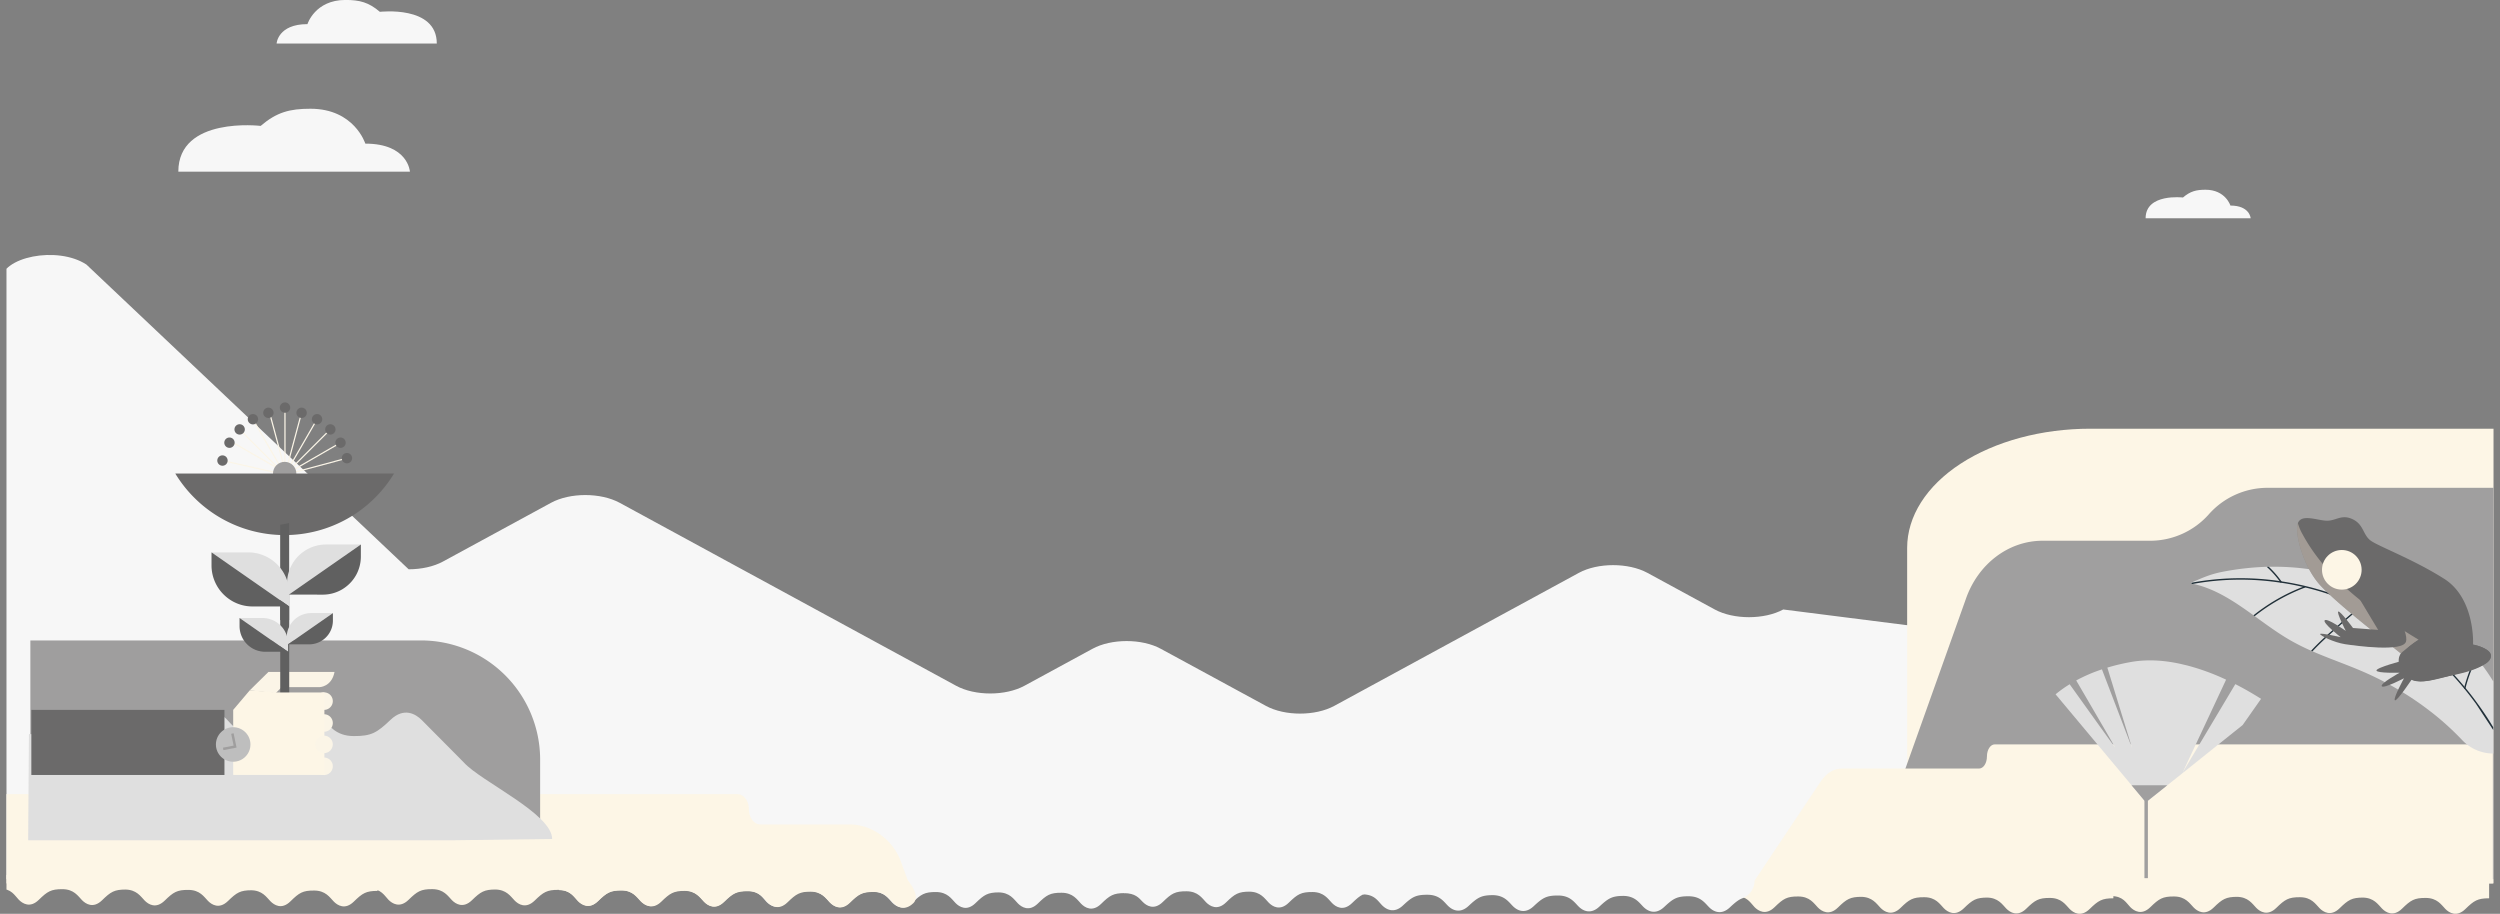 <svg xmlns="http://www.w3.org/2000/svg" xmlns:xlink="http://www.w3.org/1999/xlink" viewBox="0 0 1447.5 529.08"><rect x="0" y="0" width="1447.5" height="529.08" fill="#808080" stroke="none"/><defs><style>.cls-1,.cls-14{fill:none;}.cls-2{clip-path:url(#clip-path);}.cls-3{fill:#f7f7f7;}.cls-4{fill:#fdf6e6;}.cls-5{fill:#a09f9f;}.cls-6{fill:#9f9e9e;}.cls-7{fill:#dfdfdf;}.cls-8{fill:#6b6a6a;}.cls-9{fill:#fbf5e7;}.cls-10{fill:#606060;}.cls-11{fill:#bebebe;}.cls-12{fill:#213039;}.cls-13{fill:#ffeddd;opacity:0.37;}.cls-14{stroke:#a09f9f;stroke-miterlimit:10;stroke-width:2px;}</style><clipPath id="clip-path" transform="translate(3.75 -50.11)"><rect class="cls-1" width="1440" height="579.19"/></clipPath></defs><g id="Capa_2" data-name="Capa 2"><g id="Arte"><g class="cls-2"><path class="cls-3" d="M99.5,149.5H233.6s-1-16.23-25.83-16.23c0,0-6.29-20.2-31.78-20.2-12,0-19.54,2-28.81,9.94C147.18,123,99.5,117.31,99.5,149.5Z" transform="translate(3.75 -50.11)"/><path class="cls-3" d="M1028.76,403c-11,5.95-28.71,5.95-39.67,0l-39-21.21c-11-5.95-28.71-5.95-39.67,0l-141.58,77c-11,6-28.72,6-39.67,0l-60.77-33c-10.95-6-28.71-6-39.66,0l-39.28,21.35c-11,6-28.72,6-39.67,0L355,341.21c-11-5.95-28.71-5.95-39.67,0l-62.63,34.05c-5.26,2.86-12.4,4.47-19.84,4.47L46.28,203.28c-16.79-11-49.59-4.51-49.59,9.76V543.69h0v15.42l1440,2V454.81Z" transform="translate(3.75 -50.11)"/><path class="cls-3" d="M647.52,567.22c-6.63,0-8.68,1.29-13.73,6.23s-9.42,2.13-11.57-.07c-2.34-2.4-4.67-6.33-11.31-6.37s-8.67,1.28-13.73,6.23-9.42,2.13-11.57-.07c-2.34-2.4-4.67-6.33-11.31-6.37h.51c-6.63,0-8.68,1.28-13.74,6.22s-9.42,2.13-11.56-.06c-2.34-2.4-4.67-6.34-11.31-6.37s-8.68,1.28-13.73,6.22-9.42,2.13-11.57-.07c-2.34-2.4-4.67-6.33-11.31-6.37H502c-6.64,0-8.68,1.29-13.74,6.23s-9.42,2.13-11.56-.07c-2.34-2.4-4.68-6.33-11.31-6.37s-8.68,1.28-13.74,6.23-9.42,2.13-11.56-.07c-2.34-2.4-4.17-6.33-10.81-6.37h0V558H647.55Z" transform="translate(3.75 -50.11)"/><path class="cls-3" d="M792.33,566.8h.5c-6.64,0-8.69,1.28-13.76,6.22s-9.43,2.13-11.58-.06c-2.34-2.4-4.68-6.34-11.32-6.37s-8.7,1.28-13.76,6.22-9.44,2.13-11.58-.07c-2.35-2.4-4.69-6.33-11.33-6.37h.41c-6.65,0-8.69,1.28-13.76,6.23s-9.43,2.13-11.58-.07c-2.34-2.4-4.68-6.33-11.33-6.37s-8.69,1.28-13.76,6.22-9.43,2.13-11.58-.06c-2.34-2.4-4.2-5-10.85-5.09l0-9.23H791.52" transform="translate(3.75 -50.11)"/><path class="cls-4" d="M1437.45,570.22c-6.65,0-8.7,1.29-13.76,6.23s-9.44,2.13-11.58-.07c-2.35-2.4-4.68-6.33-11.33-6.37s-8.69,1.28-13.76,6.23-9.44,2.13-11.58-.07c-2.35-2.4-4.68-6.33-11.33-6.37h.51c-6.65,0-8.69,1.28-13.76,6.22s-9.44,2.13-11.58-.06c-2.35-2.4-4.68-6.34-11.33-6.37s-8.69,1.28-13.76,6.22-9.44,2.13-11.58-.07c-2.34-2.4-4.68-6.33-11.33-6.37h.42c-6.65,0-8.7,1.28-13.77,6.23s-9.43,2.13-11.57-.07c-2.35-2.4-4.69-6.33-11.33-6.37s-8.7,1.28-13.76,6.22-9.44,2.13-11.58-.06c-2.35-2.4-4.18-6.33-10.83-6.37h0V561h218.6Z" transform="translate(3.75 -50.11)"/><path class="cls-4" d="M1219.89,570.22c-6.64,0-8.69,1.29-13.76,6.23s-9.43,2.13-11.58-.07c-2.34-2.4-4.68-6.33-11.33-6.37s-8.69,1.28-13.76,6.23-9.43,2.13-11.58-.07c-2.34-2.4-4.68-6.33-11.32-6.37h.5c-6.64,0-8.69,1.28-13.76,6.22s-9.43,2.13-11.58-.06c-2.34-2.4-4.68-6.34-11.32-6.37s-8.7,1.28-13.76,6.22-9.44,2.13-11.58-.07c-2.35-2.4-4.69-6.33-11.33-6.37h.41c-6.65,0-8.69,1.28-13.76,6.23s-9.43,2.13-11.58-.07c-2.34-2.4-4.68-6.33-11.33-6.37s-8.69,1.28-13.76,6.22-9.43,2.13-11.58-.06c-2.34-2.4-4.18-6.33-10.82-6.37l10.83-9,207.78,1Z" transform="translate(3.75 -50.11)"/><path class="cls-3" d="M1012.16,560.12a11,11,0,0,1-7.16,10.13c-2.31.9-4.26,2.53-7.15,5.24-5.26,4.94-9.8,2.13-12-.07-2.44-2.4-4.87-6.33-11.77-6.37s-9,1.28-14.29,6.22-9.79,2.13-12-.07c-2.43-2.4-4.86-6.33-11.76-6.37h.52c-6.9,0-9,1.28-14.28,6.22s-9.8,2.13-12-.07c-2.43-2.4-4.86-6.33-11.76-6.37s-9,1.28-14.29,6.22-9.8,2.13-12-.07c-2.44-2.4-4.86-6.33-11.77-6.37h.43c-6.9,0-9,1.28-14.28,6.22s-9.8,2.13-12-.07c-2.43-2.4-4.86-6.33-11.76-6.37s-9,1.28-14.29,6.22-9.8,2.13-12-.07c-2.44-2.4-4.34-6.33-11.25-6.37v-8l227,0Z" transform="translate(3.75 -50.11)"/><path class="cls-4" d="M1443.75,298.33H1206.49c-28.11,0-55.08,7.28-75,20.23h0c-19.88,12.95-31,30.52-31,48.83V561.61h343.26Z" transform="translate(3.75 -50.11)"/><path class="cls-3" d="M1238.56,176.48h60.82s-.45-7.35-11.72-7.35c0,0-2.85-9.16-14.41-9.16-5.43,0-8.86.9-13.07,4.5C1260.18,164.47,1238.56,161.89,1238.56,176.48Z" transform="translate(3.75 -50.11)"/><path class="cls-3" d="M249.15,75.3H156.4s.68-11.22,17.86-11.22c0,0,4.35-14,22-14,8.27,0,13.51,1.38,19.92,6.87C216.17,57,249.15,53,249.15,75.3Z" transform="translate(3.75 -50.11)"/><path class="cls-5" d="M1076.68,559.11l57.73-162c7-20.4,24.7-33.91,44.5-33.91h62.65a45.44,45.44,0,0,0,33.61-15.32h0a45.44,45.44,0,0,1,33.62-15.33h135V559.11Z" transform="translate(3.75 -50.11)"/><path class="cls-4" d="M1050.11,503.1c3.25-5.13,7.72-8,12.38-8h79.64c2.52,0,4.56-3.12,4.56-7s2-7,4.56-7h288.38v80.51H1033.5L1012.14,560Z" transform="translate(3.75 -50.11)"/><path class="cls-4" d="M214.84,565.94c-6.65,0-8.7,1.28-13.76,6.23s-9.44,2.12-11.58-.07c-2.35-2.4-4.68-6.33-11.33-6.37S169.48,567,164.41,572s-9.44,2.13-11.58-.06c-2.35-2.4-4.68-6.34-11.33-6.37l.51,0c-6.65,0-8.69,1.29-13.76,6.23s-9.44,2.13-11.58-.07c-2.35-2.4-4.68-6.33-11.33-6.37s-8.69,1.29-13.76,6.23-9.44,2.13-11.58-.07c-2.34-2.4-4.68-6.33-11.33-6.37h.42c-6.65,0-8.7,1.28-13.76,6.22s-9.44,2.13-11.58-.06c-2.35-2.4-4.69-6.34-11.33-6.37s-8.7,1.28-13.76,6.22S9.22,573.22,7.08,571c-2.35-2.41-4.18-6.34-10.83-6.38h0v-7.93h218.6Z" transform="translate(3.75 -50.11)"/><path class="cls-4" d="M429.25,565.94c-6.66,0-8.7,1.29-13.78,6.23s-9.45,2.13-11.6-.07c-2.35-2.4-4.69-6.33-11.34-6.37S383.82,567,378.74,572s-9.45,2.12-11.59-.07c-2.35-2.4-4.69-6.33-11.35-6.37h.51c-6.66,0-8.71,1.28-13.78,6.22s-9.45,2.13-11.6-.07c-2.35-2.4-4.69-6.33-11.34-6.37s-8.71,1.29-13.79,6.23-9.45,2.13-11.59-.07c-2.35-2.4-4.69-6.33-11.35-6.37h.41c-6.65,0-8.7,1.28-13.78,6.22s-9.45,2.13-11.59-.06c-2.35-2.4-4.69-6.33-11.35-6.37s-8.71,1.28-13.78,6.22-9.45,2.13-11.6-.06c-2.35-2.41-4.18-6.34-10.84-6.38h0v-7.93H429.27Z" transform="translate(3.75 -50.11)"/><path class="cls-4" d="M525.12,573c-5.08,4.94-9.45,2.13-11.6-.07-2.35-2.4-4.69-6.33-11.35-6.37s-8.7,1.28-13.78,6.23-9.45,2.13-11.59-.07c-2.35-2.4-4.69-6.33-11.35-6.37H466c-6.66,0-8.71,1.28-13.78,6.22s-9.45,2.13-11.6-.06c-2.35-2.4-4.69-6.34-11.35-6.37s-8.7,1.28-13.78,6.22-9.45,2.13-11.6-.07c-2.34-2.4-4.68-6.33-11.34-6.37h.41c-6.65,0-8.7,1.28-13.78,6.23s-9.45,2.13-11.6-.07c-2.34-2.4-4.68-6.33-11.34-6.37s-8.71,1.28-13.78,6.22-9.45,2.13-11.6-.06c-2.35-2.4-4.19-6.34-10.84-6.37v-8H519.86S530.19,568,525.12,573Z" transform="translate(3.75 -50.11)"/><path class="cls-4" d="M-3.31,509.9H423.16c3.7,0,6.7,3.93,6.7,8.78h0c0,4.85,3,8.78,6.7,8.78H488a30.6,30.6,0,0,1,13.43,3.15A33.32,33.32,0,0,1,518,549.31l4.52,12.3H-3.31Z" transform="translate(3.75 -50.11)"/></g><path class="cls-6" d="M17.58,370.81H243.74a69,69,0,0,1,69,69v45.94a0,0,0,0,1,0,0H17.58a0,0,0,0,1,0,0v-115A0,0,0,0,1,17.58,370.81Z"/><path class="cls-7" d="M30.93,475.32c10.33.06,13.5-1.95,21.37-9.44s14.66-3.23,18,.1c3.64,3.65,7.27,9.61,17.59,9.67s13.5-1.95,21.37-9.44,14.66-3.23,18,.1c3.64,3.65,7.27,9.61,17.59,9.67l-.79,0c10.33.05,13.5-1.95,21.37-9.44s14.66-3.23,18,.1c3.64,3.64,7.27,9.6,17.59,9.66s13.5-1.94,21.37-9.43,14.66-3.23,18,.1c.68.68,23.73,23.84,24.44,24.63,9.65,10.84,51.21,29.75,51.1,44.27l-58.83.77H12.55L13,475.15Z" transform="translate(3.75 -50.11)"/><rect class="cls-8" x="14.4" y="461.13" width="111.81" height="37.69" transform="translate(144.36 909.84) rotate(-180)"/><rect class="cls-9" x="164.64" y="237.75" width="0.71" height="32.54"/><rect class="cls-9" x="150.38" y="304.49" width="32.54" height="0.71" transform="translate(-167.2 336.8) rotate(-75)"/><rect class="cls-9" x="155.41" y="306.58" width="32.54" height="0.71" transform="translate(-176.22 252.03) rotate(-60)"/><rect class="cls-9" x="159.73" y="309.89" width="32.54" height="0.71" transform="translate(-164.08 165.2) rotate(-45)"/><rect class="cls-9" x="163.04" y="314.21" width="32.54" height="0.71" transform="translate(-129.51 81.69) rotate(-30)"/><rect class="cls-9" x="165.13" y="319.25" width="32.54" height="0.71" transform="translate(-72.79 7.73) rotate(-15)"/><rect class="cls-9" x="142.82" y="298.3" width="0.71" height="32.54" transform="matrix(0.5, -0.87, 0.87, 0.5, -197.09, 231.19)"/><rect class="cls-9" x="140.54" y="304.11" width="0.71" height="32.54" transform="translate(-198.98 336.67) rotate(-77.2)"/><rect class="cls-9" x="146.14" y="293.98" width="0.71" height="32.54" transform="translate(-172.72 144.34) rotate(-45)"/><rect class="cls-9" x="150.46" y="290.66" width="0.71" height="32.54" transform="translate(-129.49 66.39) rotate(-29.99)"/><rect class="cls-9" x="155.49" y="288.58" width="0.71" height="32.54" transform="matrix(0.97, -0.26, 0.26, 0.97, -69.84, 0.61)"/><circle class="cls-6" cx="164.82" cy="274.17" r="6.76"/><path class="cls-8" d="M161.07,359.92a74,74,0,0,1-63.33-35.64H224.41A74,74,0,0,1,161.07,359.92Z" transform="translate(3.75 -50.11)"/><path class="cls-8" d="M164.27,286.11a3,3,0,1,0-3,3A3,3,0,0,0,164.27,286.11Z" transform="translate(3.75 -50.11)"/><path class="cls-8" d="M154.65,289.13a3,3,0,1,0-3,3A3,3,0,0,0,154.65,289.13Z" transform="translate(3.75 -50.11)"/><path class="cls-8" d="M145.7,292.84a3,3,0,1,0-3,3A3,3,0,0,0,145.7,292.84Z" transform="translate(3.75 -50.11)"/><path class="cls-8" d="M138,298.74a3,3,0,1,0-3,3A3,3,0,0,0,138,298.74Z" transform="translate(3.75 -50.11)"/><path class="cls-8" d="M132.11,306.43a3,3,0,1,0-3,3A3,3,0,0,0,132.11,306.43Z" transform="translate(3.75 -50.11)"/><path class="cls-8" d="M128.06,316.77a3,3,0,1,0-3,3A3,3,0,0,0,128.06,316.77Z" transform="translate(3.75 -50.11)"/><path class="cls-8" d="M173.88,289.13a3,3,0,1,0-3,3A3,3,0,0,0,173.88,289.13Z" transform="translate(3.75 -50.11)"/><path class="cls-8" d="M182.83,292.84a3,3,0,1,0-3,3A3,3,0,0,0,182.83,292.84Z" transform="translate(3.75 -50.11)"/><path class="cls-8" d="M190.52,298.74a3,3,0,1,0-3,3A3,3,0,0,0,190.52,298.74Z" transform="translate(3.75 -50.11)"/><path class="cls-8" d="M196.42,306.44a3,3,0,1,0-3,3A3,3,0,0,0,196.42,306.44Z" transform="translate(3.75 -50.11)"/><path class="cls-8" d="M200.13,315.39a3,3,0,1,0-3,3A3,3,0,0,0,200.13,315.39Z" transform="translate(3.75 -50.11)"/><path class="cls-9" d="M178.81,456.06a5.07,5.07,0,1,1,5.06,5.07A5.07,5.07,0,0,1,178.81,456.06Z" transform="translate(3.75 -50.11)"/><path class="cls-9" d="M178.81,468.73a5.07,5.07,0,1,1,5.06,5.07A5.07,5.07,0,0,1,178.81,468.73Z" transform="translate(3.75 -50.11)"/><path class="cls-9" d="M178.81,493.79a5.07,5.07,0,1,1,5.06,5.07A5.07,5.07,0,0,1,178.81,493.79Z" transform="translate(3.75 -50.11)"/><path class="cls-9" d="M155.85,451.47l3.49-3.5h21.94s7-.14,8.66-8.8H151.66l-10.82,10.67" transform="translate(3.75 -50.11)"/><polyline class="cls-10" points="167.42 302.83 167.43 359.01 162.23 359.01 162.21 303.85"/><path class="cls-7" d="M139.9,369.93a23.81,23.81,0,0,1,23.81,23.8h0v7.52l-45-31.32Z" transform="translate(3.75 -50.11)"/><path class="cls-10" d="M163.71,401.25l0,93.05h-5.21l0-89.67v-3.38h-16a24,24,0,0,1-6.66-.94c-.7-.21-1.39-.45-2.07-.71a27.13,27.13,0,0,1-2.62-1.22,24.35,24.35,0,0,1-7-5.79,23.75,23.75,0,0,1-5.43-15.15v-7.51Z" transform="translate(3.75 -50.11)"/><path class="cls-7" d="M162.43,388a22.63,22.63,0,0,1,22.63-22.63h20.13l-42.76,29.77Z" transform="translate(3.75 -50.11)"/><path class="cls-10" d="M163.54,394.37l41.65-29v7a22.31,22.31,0,0,1-2.66,10.51,22.06,22.06,0,0,1-6.74,7.54c-.44.32-.9.61-1.37.9a22,22,0,0,1-11.28,3.09Z" transform="translate(3.75 -50.11)"/><path class="cls-7" d="M148.19,407.93a14.86,14.86,0,0,1,14.86,14.86h0v4.69L135,407.93Z" transform="translate(3.75 -50.11)"/><path class="cls-10" d="M163.05,427.48v58.07h-3.25V427.48h-10a14.92,14.92,0,0,1-4.15-.59c-.44-.13-.87-.27-1.3-.44a16.09,16.09,0,0,1-1.63-.76,15.88,15.88,0,0,1-2.37-1.6,14.93,14.93,0,0,1-5.4-11.47v-4.69Z" transform="translate(3.75 -50.11)"/><path class="cls-7" d="M162.26,419.21a14.12,14.12,0,0,1,14.12-14.12h12.56l-26.68,18.58Z" transform="translate(3.75 -50.11)"/><path class="cls-10" d="M163,423.19l26-18.1v4.34a13.77,13.77,0,0,1-.62,4.09,13.79,13.79,0,0,1-5.25,7.18c-.27.19-.56.38-.86.56a13.72,13.72,0,0,1-7,1.93Z" transform="translate(3.75 -50.11)"/><polyline class="cls-4" points="159.89 400.92 187.83 400.92 187.83 448.7 135.02 448.7 135.02 411.02 144.59 399.73"/><circle class="cls-11" cx="135.01" cy="431.05" r="10"/><polygon class="cls-6" points="129.36 434.32 136.97 432.85 135.27 424.57 133.85 424.87 135.26 431.71 129.09 432.9 129.36 434.32"/><circle class="cls-9" cx="187.62" cy="431.01" r="5.07"/><path class="cls-7" d="M1265.49,388.08l.16,0h0c13.1,2.73,24.27,10.29,35.35,18.27l.7.5c6.91,5,13.79,10.09,21.09,14.24a127.22,127.22,0,0,0,11.57,5.77l.79.35c9.47,4.13,19.31,7.49,28.81,11.58,3.94,1.7,7.82,3.52,11.64,5.49.29.15.58.3.86.46l.58.3c1,.51,1.92,1,2.88,1.56h0q2.46,1.33,4.87,2.77c.87.5,1.73,1,2.58,1.54a171.26,171.26,0,0,1,16.19,11.19c.27.19.53.4.8.6a163.16,163.16,0,0,1,17.49,15.92,24.75,24.75,0,0,0,18,7.78h0V444.64c-1.16-1.89-2.34-3.74-3.61-5.55-.89-1.29-1.81-2.55-2.75-3.8h0c-1-1.37-2.1-2.74-3.19-4.08-.19-.24-.39-.47-.58-.72-1.88-2.25-3.82-4.45-5.86-6.56-2.72-2.89-5.6-5.63-8.59-8.25a144.14,144.14,0,0,0-49.84-28.27c-.7-.24-1.38-.46-2.07-.67-5.93-1.9-11.71-3.49-17.43-4.75h0c-1.6-.36-3.18-.69-4.77-1-2.64-.51-5.26-1-7.89-1.32h0a144.74,144.74,0,0,0-23.37-1.39l-1.17,0a161.44,161.44,0,0,0-25.75,2.93c-8.19,1.58-13.54,4.48-17.52,6l0,0A.4.4,0,0,0,1265.49,388.08Z" transform="translate(3.75 -50.11)"/><path class="cls-12" d="M1439.83,472.79v-1.61q-4.33-7.23-9.29-14h0a3.43,3.43,0,0,0-.32-.43h0c-2-2.81-4.18-5.57-6.38-8.24q-.3-.39-.63-.78h0q-3-3.56-6.08-6.95l-.07-.09q-5.9-6.43-12.33-12.22-4.31-3.92-8.83-7.48a.81.81,0,0,1-.1-.09q-3.42-2.7-7-5.21l0,0,0,0-.2-.14q-5.76-4.1-11.81-7.69l0,0q-1.95-1.15-3.91-2.25c-2.49-1.37-5-2.7-7.58-3.94h0l-.91-.44-.81-.41h0c-4-1.87-8-3.59-12.1-5.12h0c-1.94-.75-3.92-1.45-5.89-2.11-.67-.23-1.34-.46-2-.67h0a167.07,167.07,0,0,0-26.32-6.2l-1.14-.17a155.27,155.27,0,0,0-50.62.88h-.07a.42.42,0,0,0-.33.48.41.41,0,0,0,.48.33l.18,0h0a154.09,154.09,0,0,1,51.14-.71l.12,0h0q6.46.94,12.85,2.46h0c.41.08.81.18,1.21.28,4.68,1.11,9.3,2.45,13.86,4a164.07,164.07,0,0,1,17.9,7.16l.83.39,2.41,1.16c2.16,1.08,4.29,2.21,6.41,3.38A166.07,166.07,0,0,1,1389,416.76c.09.05.16.11.25.17,2,1.4,3.88,2.85,5.76,4.36a.62.62,0,0,1,.18.14q4.47,3.51,8.71,7.33c2.13,1.91,4.23,3.87,6.27,5.91l0,0h0c.08.06.16.15.24.22,2,1.94,3.88,3.93,5.74,6l.08.09a183.19,183.19,0,0,1,13,15.8,9.4,9.4,0,0,1,.57.76" transform="translate(3.75 -50.11)"/><path class="cls-12" d="M1301,406.38l.69.5a108.91,108.91,0,0,1,29.09-16.53.41.41,0,0,0,.22-.19.42.42,0,0,0,0-.33.41.41,0,0,0-.54-.24c-.24.08-.48.18-.71.28A109,109,0,0,0,1301,406.38Z" transform="translate(3.75 -50.11)"/><path class="cls-12" d="M1308.69,378.32a56.37,56.37,0,0,1,7.32,8.12c.2.26.39.53.58.8a.46.46,0,0,0,.21.16l.12,0h0a.34.34,0,0,0,.23-.08.4.4,0,0,0,.1-.57l-.11-.15a54.55,54.55,0,0,0-7.29-8.33Z" transform="translate(3.75 -50.11)"/><path class="cls-12" d="M1334.37,426.89l.79.35c4.34-4.69,9-8.85,13.11-12.52,5.08-4.54,10.09-9,15.33-13,.24-.2.49-.39.73-.56a3.75,3.75,0,0,1,.33-.26.41.41,0,0,0-.5-.66l-.66.51h0l-.72.57c-5.15,4-10.06,8.37-15,12.82C1343.53,417.84,1338.79,422.09,1334.37,426.89Z" transform="translate(3.75 -50.11)"/><path class="cls-12" d="M1423.29,448.94h.09a.42.42,0,0,0,.41-.3c0-.06,0-.11,0-.17a89.53,89.53,0,0,1,6.45-17.27c-.19-.24-.38-.49-.58-.73a91.42,91.42,0,0,0-6.5,17.21c-.08.25-.14.51-.21.76A.4.4,0,0,0,1423.29,448.94Z" transform="translate(3.75 -50.11)"/><path class="cls-8" d="M1340,389.37c9.78,10.36,32.45,28,32.45,28l14,11.19a8.51,8.51,0,0,0-.5,1.44h0c-.64,2.43-1,7.53,4.56,12.41s16.37,1,33.44-3.5c12.87-3.38,23.09-11,4.2-15.67,0,0,1.4-26.58-16.8-38.06s-38.05-18.75-42.54-22.11-3.91-9.24-10.34-12.31-9.52.84-14.83.84-14.85-4.22-16.92,1.44a4,4,0,0,0-.16.52C1324.92,360,1330.24,379,1340,389.37Z" transform="translate(3.75 -50.11)"/><path class="cls-13" d="M1340,389.37c9.78,10.36,32.45,28,32.45,28l14,11.19a8.51,8.51,0,0,0-.5,1.44,40.77,40.77,0,0,1,10.65-9.5c-13-7.93-25.88-16.17-37.54-26s-22.1-21.28-29.41-34.64a30.39,30.39,0,0,1-2.93-6.82,4,4,0,0,0-.16.52C1324.92,360,1330.24,379,1340,389.37Z" transform="translate(3.75 -50.11)"/><circle class="cls-4" cx="1355.91" cy="329.92" r="11.47"/><path class="cls-8" d="M1393.21,442.68s-9.38,14.13-10.36,12.87,5.32-12.73,5.32-12.73-11.76,6.16-12.88,4.62,10.36-7.84,10.36-7.84-13.15.42-13.43-1.26,15.81-5.87,15.81-5.87Z" transform="translate(3.75 -50.11)"/><path class="cls-8" d="M1379.35,397.76s11.9,17.91,9.94,23.93-28.83,2.38-35.26,1.4-14.56-5-14.42-5.88,11.9,1.82,11.9,1.82-10.78-8.39-9.24-9.79,12.18,6.15,12.18,6.15-5.46-10.63-4.34-11.19,8.53,9.52,8.53,9.52l14.56,1.11-11.76-19.59,15.11,1Z" transform="translate(3.75 -50.11)"/><path class="cls-8" d="M1387.24,427.6c-4.25,3.62-1.54,10.64,2.5,14.16,4.53,3.95,11,3,16.29,1.63,9.76-2.54,20.76-3.52,29.47-9,3.68-2.32,4.16-5.73.18-8.24-8.15-5.15-17.21-2.3-25.39,1.1-1.2.5-5.85,3.29-7.3,2.75C1403,430,1410.42,407.88,1387.24,427.6Z" transform="translate(3.75 -50.11)"/><path class="cls-7" d="M1305.41,454.73l-10.67,15.19-56,44.77-52.31-62.58a72.89,72.89,0,0,1,8.15-5.82c7.75,10.84,25.94,36.25,26.31,36.61-.24-.66-15.26-26.38-22.52-38.81a93.13,93.13,0,0,1,14.9-6.42l17.55,45.85-14.42-46.86a119.5,119.5,0,0,1,13-3.13c9.74-1.83,19.77-1.16,29.47,1l3.84.91a130.53,130.53,0,0,1,22.45,8.2l-25.14,53.7,30.48-51.11C1296,449,1301.05,452,1305.41,454.73Z" transform="translate(3.75 -50.11)"/><line class="cls-14" x1="1242.63" y1="463.51" x2="1242.63" y2="508.45"/><polygon class="cls-5" points="1234.15 454.65 1242.45 464.57 1254.88 454.65 1234.15 454.65"/></g></g></svg>